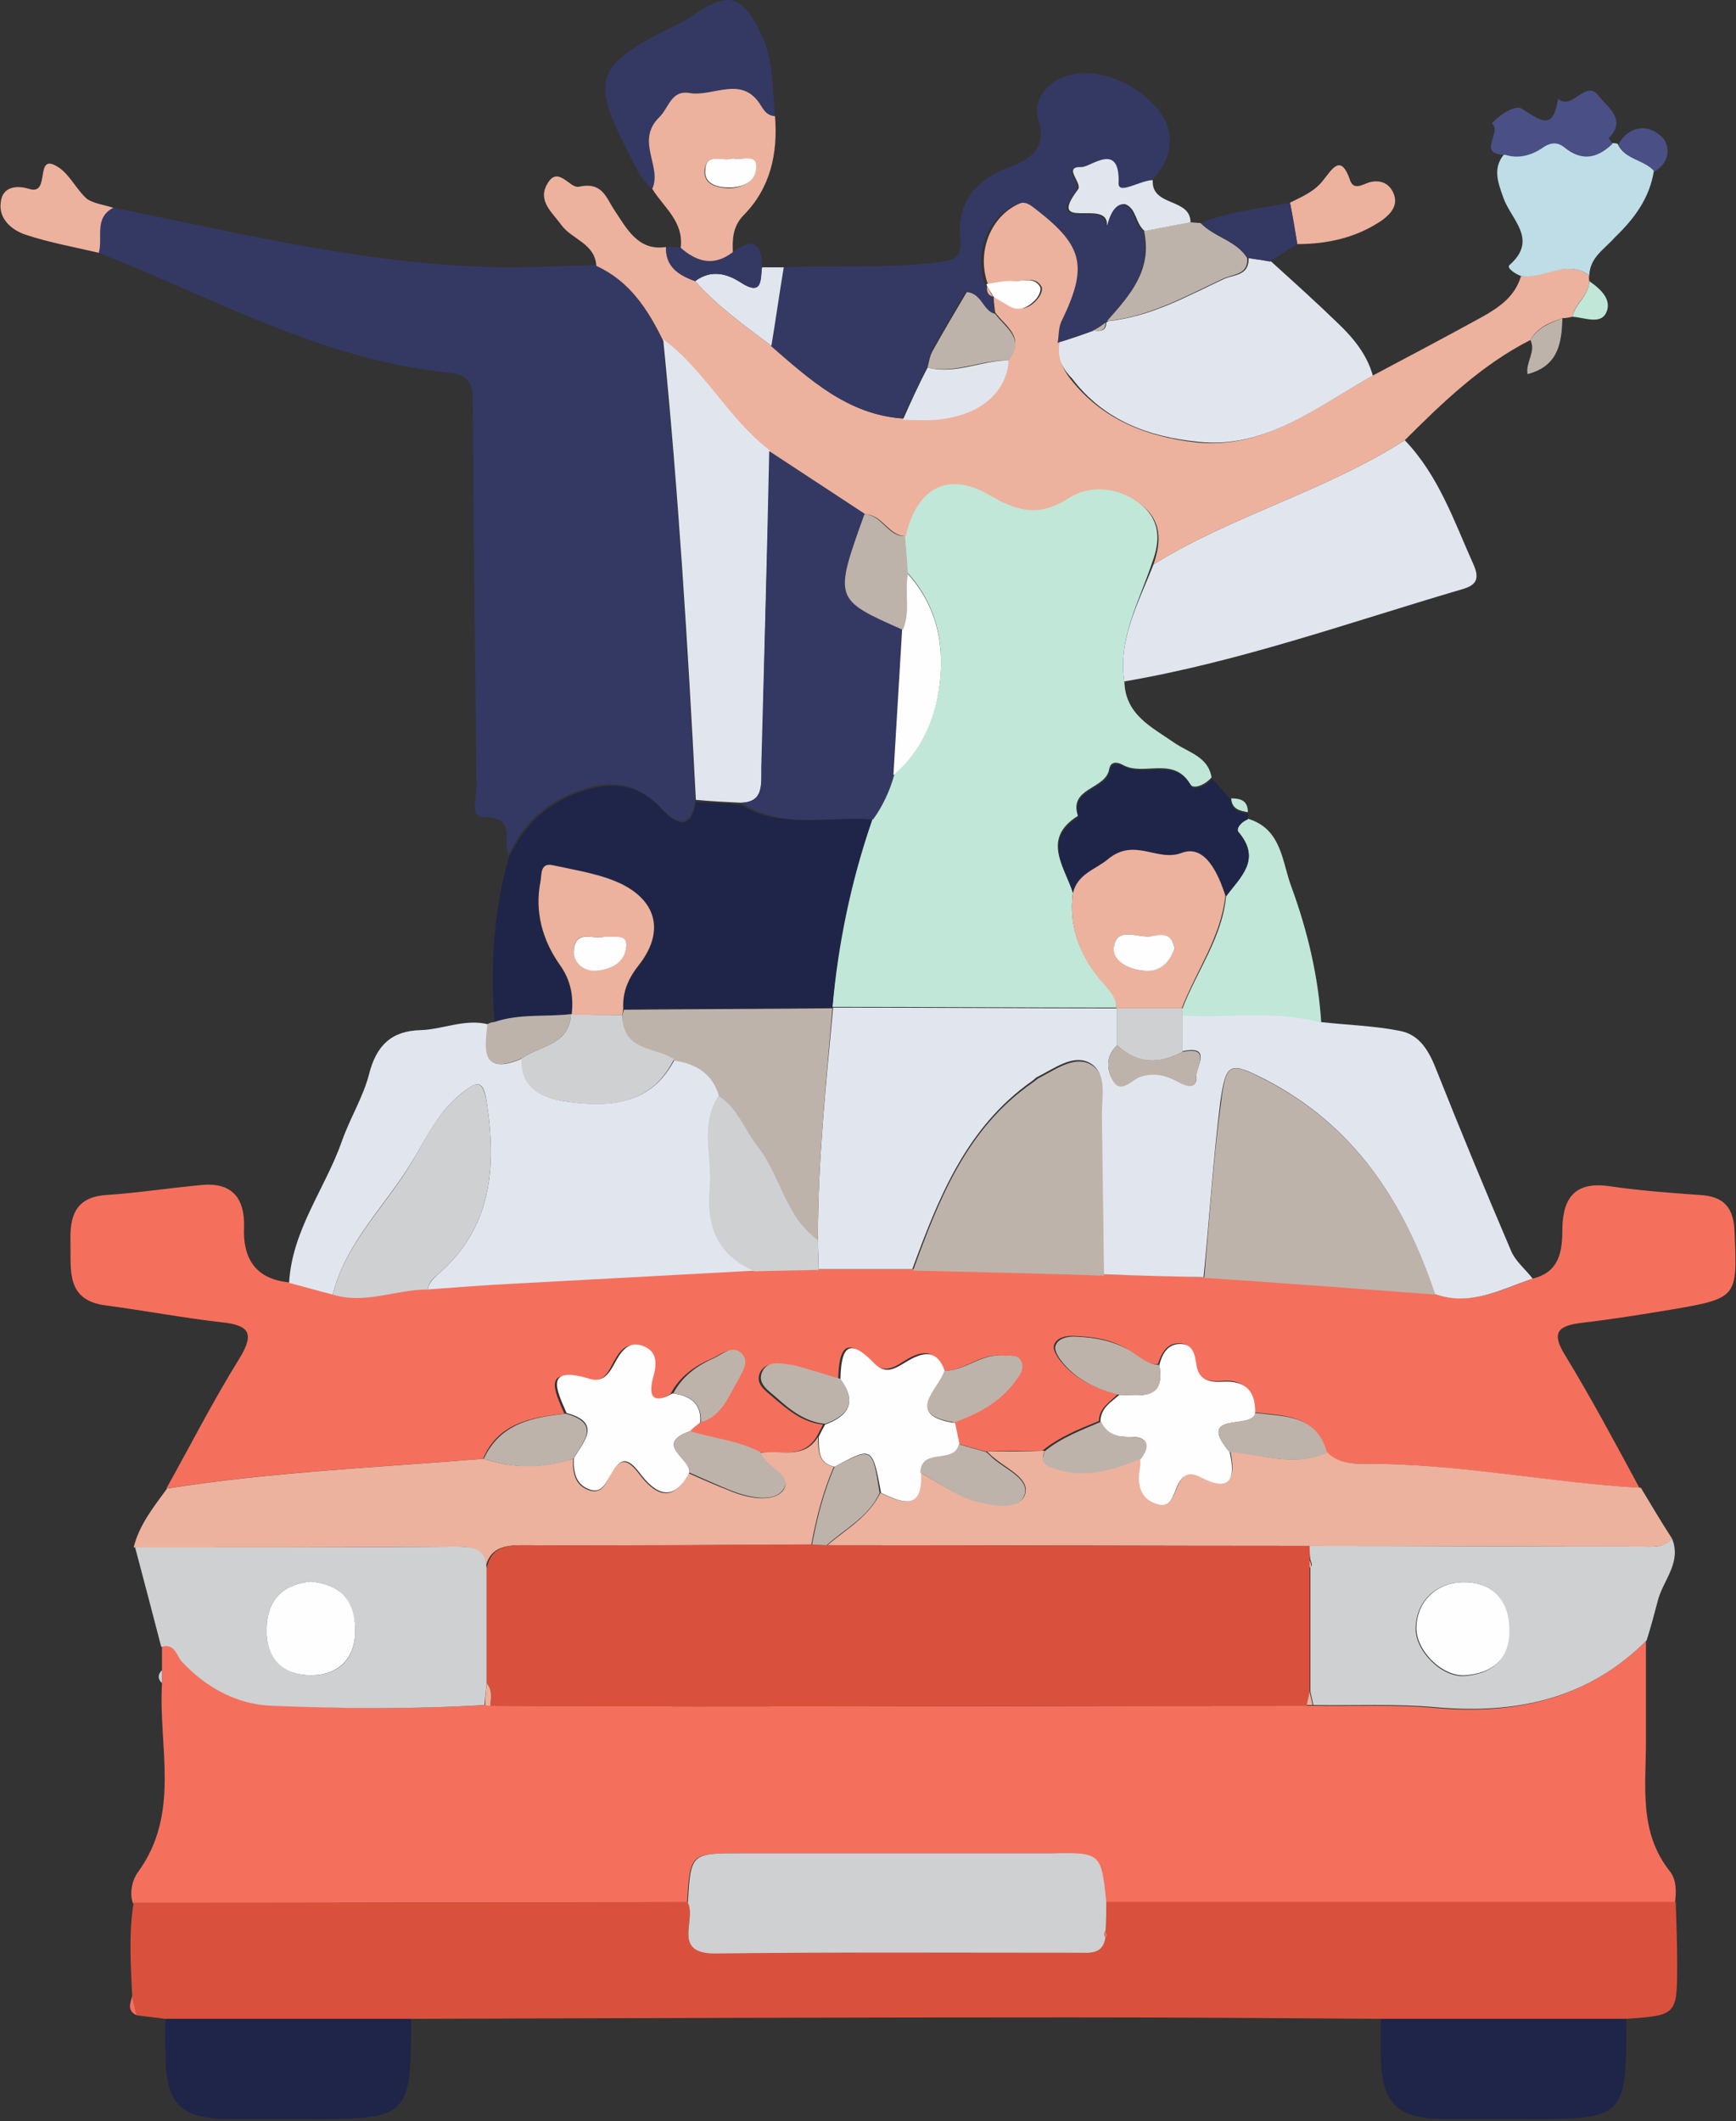 <svg width="239" height="292" viewBox="0 0 239 292" fill="none" xmlns="http://www.w3.org/2000/svg">
<rect x="0" y="0" width="239" height="292" fill="#333333" stroke="none"/>
<g clip-path="url(#clip0)">
<path d="M22.3 229.9C22.3 228.8 22.3 227.7 22.3 226.6C24.2 225.9 24.4 227.9 25.2 228.7C28.6 232.2 32.7 234.5 37.4 234.7C47.2 235.2 57 235.3 66.8 234.7C67 234.7 67.3 234.8 67.5 234.8C77 234.8 86.4 234.9 95.9 234.9C123.9 234.9 151.9 234.8 179.9 234.8H180.3H180.7C186.3 234.9 192 234.6 197.5 235.1C208.6 236.1 218.5 233.9 226.6 225.9C226.6 230.5 226.6 235.1 226.6 239.7C226.6 245.9 225.6 252.2 229.9 257.6C230.8 258.7 230.8 260.4 230.6 261.9C204.5 261.9 178.3 261.9 152.2 261.9C151.5 255.1 151.5 255.1 144.4 255.1C130.3 255.1 116.1 255.1 102 255.1C95 255.1 95 255.1 94.6 261.9C69.2 261.9 43.7 261.9 18.3 262C17.8 260.5 18.2 258.8 19 257.7C24.9 249.6 21.8 240.5 22.3 231.8C22.3 231.1 22.3 230.5 22.3 229.9Z" fill="#F5705C"/>
<path d="M211 176C214.8 175.1 215.1 172.1 215.1 169C215.2 164.6 217.1 162.6 221.7 163.3C225.8 163.9 229.9 164.2 234.1 164.5C237.4 164.7 238.7 166.3 238.8 169.6C239.2 178.5 239.2 178.7 230.5 180.2C226.3 180.9 222 181.6 217.7 182.1C214.5 182.5 213.5 183.4 215.5 186.6C219.1 192.5 222.4 198.7 225.7 204.8C213 204.1 200.4 201.4 187.6 201.5C186 201.5 183.9 201.4 182.5 199.9C181.1 194.6 176.6 194.9 172.6 194.4C172.6 191.3 171.2 189.8 168.1 190.1C166.3 190.2 164.8 189.9 164.5 187.7C164.3 186.3 164 184.9 162.3 184.9C160.6 184.9 159.9 186.3 159.4 187.8C157.8 187.8 156.7 186.7 155.5 185.9C153.2 184.4 150.6 184 148 183.9C146.9 183.8 145.4 184.1 145.1 185.2C144.9 185.9 145.7 187 146.3 187.7C148.3 190 151 191.2 153.9 191.9C152.8 193 151.3 193.8 151.3 195.6C148.6 196.7 145.8 197.8 143.5 199.7C140.9 199.7 138.2 199.7 135.6 199.8C134.3 199.4 133.1 199.1 131.8 198.7C131.6 197.7 131.4 196.7 131.2 195.8C134.5 194.6 137.5 193 139.6 190.1C140.2 189.3 140.9 188.5 140.4 187.4C139.9 186.3 138.7 186.7 137.8 186.6C134.9 186.3 132.7 188.8 129.8 188.7C128.7 185.4 126.6 186 124.4 187.4C123 188.3 121.6 189.1 120 187.5C116.2 183.5 115.5 186.1 115.4 189.8C113.2 189.2 111 188.4 108.8 188C107.4 187.8 105.6 187.3 104.7 188.8C103.8 190.5 105.5 191.5 106.5 192.4C108.5 194.1 110.5 195.8 113.3 196.1C113 196.7 112.7 197.3 112.4 197.8C110.4 201 107.2 199.5 104.5 200C101.5 198.3 98 198.1 94.8 197.1C95.3 196.7 95.8 196.3 96.2 195.9C99.1 195 100 192.3 101.2 190.1C101.8 189.1 102.8 187.5 101.8 186.5C100.5 185.1 99.1 186.6 97.8 187.1C95.5 188.1 93.5 189.6 92.3 191.9C89.7 193.4 88.9 192.4 89.6 189.8C90.1 187.8 90.2 186 88 185.3C86 184.7 85.1 186.3 84.3 187.8C83.6 189.2 82.7 190.5 80.9 189.9C74.6 188 76.3 191.4 77.7 194.6C73.1 195.1 68.6 195.9 66.5 200.8C51.9 202 37.3 202.6 22.9 204.9C26.2 199 29.3 192.9 32.9 187.1C35.2 183.4 34.2 182.4 30.4 182C25.1 181.4 19.9 180.4 14.6 179.7C9 179 9.8 174.8 9.7 171C9.6 167.5 10.3 164.8 14.6 164.5C19.1 164.2 23.5 163.5 28 163.1C32.1 162.8 33.7 165.1 33.6 168.9C33.4 173.1 35.1 176 39.6 176.5C41.6 177 43.6 177.6 45.6 178.1C50 179.5 54.3 177.4 58.7 177.4C62.7 177.1 66.6 176.8 70.6 176.6C81.7 176 92.8 175.4 103.8 174.8C106.7 174.8 109.7 174.7 112.6 174.7C116.9 174.7 121.2 174.7 125.5 174.7C134.3 174.9 143 175.1 151.8 175.4C156.4 175.5 161 175.6 165.6 175.8C176.2 176.5 186.8 177.3 197.4 178C202.5 179.9 206.7 177.5 211 176Z" fill="#F5705C"/>
<path d="M152.3 261.8C178.4 261.8 204.6 261.8 230.7 261.8C230.8 264.6 230.9 267.4 230.9 270.2C230.9 277.4 230.9 277.4 223.9 277.9C212.6 277.9 201.4 277.9 190.1 277.9C176 277.8 161.9 277.7 147.7 277.7C117.3 277.7 86.9 277.8 56.5 277.9C45.2 277.9 34 277.9 22.7 277.9C21.4 277.7 20.1 277.6 18.8 277.4C18.6 276.5 18.4 275.7 18.2 274.8C18 270.5 17.7 266.2 18.4 261.9C43.8 261.9 69.3 261.9 94.7 261.8C95.9 264.2 92.4 268.9 98.6 268.8C115.2 268.6 131.8 268.7 148.4 268.7C150 268.7 151.8 269 152.2 266.6C152.3 266.5 152.4 266.4 152.4 266.3C152.4 266.1 152.2 265.9 152.2 265.7C152.2 264.5 152.2 263.2 152.3 261.8Z" fill="#D9513C"/>
<path d="M15.6 28.6C33.6 32.2 51.5 36.7 70.1 36.8C74.1 36.8 78 36.6 82 36.5C86.6 38.6 89.1 42.5 91.2 46.8C93.4 67.9 94.6 89 95.7 110.2C95.1 114.4 92.8 113.2 91.1 111.3C87.5 107.4 83.6 107.3 79 109.1C74.7 110.8 71.9 113.7 70 117.7C69.2 115.8 71.1 112.5 66.7 112.5C64.6 112.5 65.6 109.8 65.6 108.3C65.4 90.9 65.2 73.4 65.1 56C65.1 53.6 65.2 51.6 61.8 51.3C44.5 49.6 29.4 41 13.6 34.8C14.2 32.7 12.9 30 15.6 28.6Z" fill="#343963"/>
<path d="M154.8 93.8C154.9 98.4 158.6 100.1 161.6 102.2C163.6 103.6 166.3 104.1 166.8 107C166 108 164.3 108.7 163.9 108C161.6 104 157.5 106.9 154.6 105.3C153.9 104.9 152.9 104.7 152.7 105.9C152.2 108.7 147.1 108.4 148.4 112.3C143.3 115.5 146.6 119.3 147.7 122.9C147.1 127.8 148.8 131.8 152 135.4C152.9 136.4 153.8 137.3 153.7 138.7C140.7 138.7 127.6 138.6 114.6 138.6C115.3 129.8 117.1 121.1 120.1 112.7C121.4 110.8 122.4 108.8 123 106.6C126.5 103.6 128.5 99.5 129.2 95.2C130.2 89.3 129.2 83.5 124.9 78.8C124.8 77.1 124.7 75.3 124.5 73.6C126.1 66.9 130.4 64.6 136.1 68C139.9 70.3 142.8 71.1 146.9 68.4C149.7 66.6 153.5 66.7 156.7 69.1C159.8 71.5 159.8 74.3 158.6 77.5C156.8 82.9 153.9 87.9 154.8 93.8Z" fill="#C1E7D8"/>
<path d="M114.7 138.7C127.7 138.7 140.8 138.8 153.8 138.8C153.8 140.5 153.8 142.2 153.8 143.9C152.1 145.4 152.4 147.5 153.3 148.8C154.4 150.5 155.8 148.5 157.1 148.1C159 147.5 160.6 148 162.3 148.9C163.4 149.5 164.9 149.9 164.7 148.1C164.6 147 167 143.8 162.8 144.7C162.8 143 162.8 141.4 162.8 139.7C169.2 140 175.6 138.9 181.9 140.7C185.5 141.1 189.2 141.2 192.7 141.9C195.5 142.4 196.8 144.8 197.8 147.4C201.1 155.7 204.5 163.9 208 172.1C208.6 173.6 210 174.7 211 176C206.6 177.5 202.4 179.9 197.5 178.1C193.3 165.4 186.4 154.9 174.2 148.6C169.3 146.1 168.8 146.2 168 151.7C167 159.7 166.5 167.8 165.7 175.8C161.1 175.7 156.5 175.6 151.9 175.4C151.8 167.9 151.7 160.5 151.6 153C151.6 150.6 152.4 147.4 149.8 146.2C147.6 145.2 145.1 147.1 142.9 148.2C142.6 148.3 142.4 148.6 142.1 148.8C133 155.2 129.2 164.9 125.6 174.7C121.3 174.7 117 174.7 112.7 174.7C112.7 173.3 112.6 171.9 112.6 170.5C112.6 159.9 113.7 149.3 114.7 138.7Z" fill="#E1E6EE"/>
<path d="M158.8 77.7C159.9 74.5 160 71.6 156.9 69.3C153.7 66.9 149.8 66.8 147.1 68.6C143 71.2 140.1 70.4 136.3 68.2C130.6 64.8 126.2 67.1 124.7 73.8C122.3 73.8 121.5 70.8 119.1 70.8C114.7 67.9 110.4 65.1 106 62.2C100.3 57.9 97.1 51.1 91.3 46.9C89.2 42.6 86.7 38.7 82.1 36.6C81.9 33.5 78.8 33 77.3 31C76.1 29.3 74 27.7 75.3 25.4C76.8 22.6 78.4 26 79.7 25.7C83 25 83.4 27.2 84.7 29.1C86.3 31.5 87.9 34.6 91.7 34C91.6 36.8 93.5 37.9 95.7 38.7C98.8 42.2 102.5 44.8 106.2 47.6C111.5 52.2 116.7 57.1 124.3 57.6C125.8 57.6 127.2 57.8 128.7 57.6C134.8 57.1 138.5 54 138.9 49.4C141.2 46.4 138.4 44.9 137 43C136.9 42.2 136.8 41.5 136.8 40.7C137.5 41.1 138.2 41.6 138.9 42C140.5 42.9 141.8 42.4 142.8 41.2C143.2 40.8 143.6 39.9 143.4 39.5C142.6 38 141.1 38.7 139.9 38.7C138.6 38.7 137.3 39 136 39.1C134.4 34.7 136.4 29.7 140.4 28C141.6 27.5 142.2 28 143 28.7C149.7 33.8 150.3 36.7 146.5 44.2C146.1 45 146.2 46.1 146 47.1C145.6 49 146.2 50.7 147.4 52.2C151.8 57.8 157.9 60.1 164.6 60.9C174.2 61.9 181.2 56 188.8 51.8C193.9 49.1 199 46.4 204.1 43.6C206.4 42.3 208.6 40.8 209.4 38C212.5 38.4 215.6 35.6 218.8 37.9C218.7 38.2 218.8 38.5 218.8 38.7C218.8 40.7 216.8 41.7 216.5 43.6C216 43.7 215.6 43.8 215.1 43.8C213.4 44.4 211.7 45 210.7 46.8C204 50.2 198.6 55.4 193.4 60.6C182.5 67.6 169.8 70.9 158.8 77.7Z" fill="#ECB29E"/>
<path d="M45.8 178.2C43.8 177.7 41.8 177.1 39.8 176.6C40.2 169.3 44.8 163.6 47.1 157C48.2 153.9 50 151 50.8 147.9C51.8 143.9 53.9 141.9 57.9 141.8C61 141.7 64 140.2 67.2 141C66.8 144.6 66.4 148.1 71.9 145.7C71.8 149.8 74.6 151.1 77.8 151.6C85.7 152.8 90.2 151 92.9 145.8C95.9 146.3 98.2 147.6 99.1 150.7C96.3 154.7 98.2 159.1 97.8 163.4C97.3 168.7 98.9 172.7 104 174.9C92.9 175.5 81.8 176.1 70.8 176.7C66.8 176.9 62.9 177.2 58.9 177.5C59 176.6 59.6 176.1 60.2 175.5C67.7 169.1 68.4 160.7 67 151.7C66.5 148.1 65.3 149.1 63.3 150.7C60.5 153 58.9 156.2 57.2 159.1C53.5 165.6 47.7 170.7 45.8 178.2Z" fill="#E1E6EE"/>
<path d="M120.1 112.8C117.2 121.2 115.4 129.8 114.6 138.7H114.5C104.9 138.8 95.4 138.8 85.8 138.9C85.7 136.6 86.5 134.8 87.9 133C91.4 128.6 90.6 124.2 85.6 121.8C82.7 120.4 79.3 119.9 76.1 119.2C74.2 118.8 74.6 120.6 74.4 121.5C73.5 125.6 74.7 129.5 77 132.8C78.5 135 79 137.3 78.7 139.8C75.2 140.1 71.5 139.6 68.1 140.9C67.5 133.1 67.9 125.4 70.1 117.9C72.1 113.9 74.8 111 79.1 109.3C83.7 107.5 87.6 107.5 91.2 111.5C92.9 113.3 95.2 114.6 95.8 110.4C97.9 110.5 99.9 110.6 102 110.8C107.6 114.2 114 112.3 120.1 112.8Z" fill="#1F2548"/>
<path d="M182.7 199.9C184.1 201.4 186.2 201.5 187.8 201.5C200.6 201.4 213.2 204.1 225.9 204.8C227.3 207.1 228.7 209.5 230.2 211.8C229.1 213.1 227.5 212.9 226 212.9C210.8 212.9 195.5 212.8 180.3 212.8C158.1 212.8 136 212.7 113.9 212.7C116.5 210.5 119.6 208.8 121.2 205.5C124.3 207 127.1 207.9 126.7 202.7C129.1 204 131.5 205.8 134.1 206.5C136.3 207.1 140 207.9 141 206C142.1 203.7 138.8 202.3 137 200.8C136.6 200.5 136.3 200.2 135.9 199.8C138.5 199.8 141.2 199.8 143.8 199.7C143.5 200.7 143.3 201.3 144.7 201.9C149.1 203.6 153.1 202.4 157.1 200.7C157.1 201.2 157 201.7 157 202.2C156.7 204.2 157 206 159 206.8C161.4 207.8 161.6 205.5 162.3 204.2C163.1 202.7 164 202.5 165.5 203.3C169.6 205.3 170.1 203.2 169.4 199.8C173.8 200.2 178.2 202 182.7 199.9Z" fill="#ECB29E"/>
<path d="M23 204.9C37.5 202.6 52.1 202 66.6 200.8C70.7 202.2 74.8 202.1 78.9 200.8C78.8 202.8 79.2 204.6 81.3 205.2C83 205.6 83.5 204 84.1 202.9C85.4 200.6 86.4 200.8 88 202.9C90.1 205.7 92.6 207.1 94.8 202.8C96.6 203.6 98.4 204.4 100.2 205.1C102.7 206.2 106.2 206.9 107.7 205.3C109.5 203.2 105.3 202.1 104.7 200C107.4 199.5 110.7 201 112.6 197.8C112.7 199.5 112.5 201.4 114.8 201.9C113.3 205.3 112.4 208.9 111.7 212.6C98.4 212.7 85.2 212.8 71.9 212.7C69.3 212.7 67.4 213.1 66.8 215.9C66.7 212.8 64.5 212.9 62.2 212.9C47.6 213 33 213 18.4 213C19.2 209.8 21.2 207.4 23 204.9Z" fill="#ECB29E"/>
<path d="M136.7 40.8C136.8 41.6 136.9 42.3 136.9 43.1C135.2 42.7 135.1 40.3 133 40.1C131.4 42.7 129.8 45.4 128.3 48.2C127.9 48.9 127.9 49.8 127.6 50.5C126.5 52.9 125.3 55.2 124.2 57.6C116.6 57 111.4 52.2 106.1 47.6C106.7 44 107.2 40.4 107.8 36.8C114.9 36.5 122 37 129.1 36.1C131.5 35.8 132.5 35.5 132.2 32.7C131.7 27.7 134.6 24.6 139 23C142.2 21.8 144.2 20.1 142.9 16.3C142.5 15 142.9 13.7 143.7 12.6C146.6 8.9 153 9.3 157.9 13.5C161.9 16.9 162.1 21.2 158.5 24.9C156.8 24.9 153.7 27.1 153.8 25.3C154 19.5 150 23.1 148.7 23.1C146 23 148.9 25.3 148.2 26.2C143.7 32 152.1 27.5 152.2 30.9C152.2 32.1 152.5 28.1 154.7 28.2C156.3 28.7 156.1 30.9 157.4 31.9C158.6 37.2 155.4 40.7 152.3 44.3L152 44.5C151.4 44.9 150.9 45.3 150.3 45.6C148.7 46.1 147.2 46.6 145.6 47.2C145.8 46.2 145.7 45.2 146.1 44.3C149.8 36.7 149.2 33.9 142.6 28.8C141.8 28.2 141.2 27.6 140 28.1C136 29.8 134 34.8 135.6 39.2L135.7 39.5C135.8 40.1 136 40.7 136.7 40.8Z" fill="#343963"/>
<path d="M180.3 212.8C195.5 212.8 210.8 212.9 226 212.9C227.5 212.9 229 213.1 230.2 211.8C231.5 215 229.1 217.4 228.3 220.1C227.8 222 227.3 223.9 226.7 225.8C218.6 233.9 208.7 236 197.6 235C192 234.5 186.4 234.8 180.8 234.7C180.7 234.1 180.5 233.4 180.4 232.8C180.4 227.1 180.4 221.4 180.4 215.7C180.5 215.6 180.6 215.5 180.6 215.4C180.6 215.2 180.5 215 180.4 214.7C180.3 214.1 180.3 213.5 180.3 212.8ZM201.8 217.8C197.8 217.7 195 220.3 194.9 224.1C194.8 227.2 198.5 231 201.7 230.7C205.1 230.4 207.6 228.8 207.7 224.8C207.9 220.5 205.7 217.9 201.8 217.8Z" fill="#CFD0D2"/>
<path d="M158.8 77.7C169.8 70.9 182.5 67.6 193.4 60.6C198.1 65.5 200.2 71.8 202.9 77.8C203.9 80.1 202.8 80.7 201 81.2C185.7 85.7 170.6 91.1 154.8 93.8C153.9 87.9 156.8 82.9 158.8 77.7Z" fill="#E1E6EE"/>
<path d="M18.6 213C33.2 213 47.8 213 62.4 212.9C64.7 212.9 66.8 212.8 67 215.9C67 221.2 67 226.4 67 231.7C66.9 232.7 66.8 233.7 66.7 234.7C56.9 235.3 47.1 235.2 37.3 234.8C32.6 234.6 28.4 232.3 25.1 228.8C24.3 228 24.1 226.1 22.2 226.7C21 222.1 19.8 217.5 18.6 213ZM42.8 217.7C38.9 218.1 36.8 220.2 36.7 224.2C36.6 228.4 39.1 230.6 42.8 230.6C46.5 230.6 49 228.5 48.9 224.2C48.7 220.1 46.7 218.1 42.8 217.7Z" fill="#CFD0D2"/>
<path d="M145.9 47.1C147.5 46.6 149 46.1 150.6 45.5C151.5 45.6 152.3 45.6 152.3 44.4L152.6 44.2C158.4 43.6 163.4 40.8 168.5 38.4C169.8 37.8 172 38 171.9 35.5C172.9 35.7 173.9 35.8 175 36C178.1 38.8 181.2 41.6 184.2 44.5C186.3 46.5 188.2 48.8 189 51.7C181.4 55.9 174.3 61.9 164.8 60.8C158 60.1 151.9 57.8 147.6 52.1C146.1 50.6 145.5 49 145.9 47.1Z" fill="#E1E6EE"/>
<path d="M22.8 277.9C34.1 277.9 45.3 277.9 56.6 277.9C56.6 291.5 56.3 291.7 42.6 291.7C39 291.7 35.3 291.7 31.7 291.7C24.9 291.7 22.8 289.6 22.8 282.9C22.7 281.2 22.7 279.6 22.8 277.9Z" fill="#1F2548"/>
<path d="M190.1 277.9C201.4 277.9 212.6 277.9 223.9 277.9C223.9 291.6 223.8 291.7 210 291.7C206.4 291.7 202.7 291.7 199.1 291.7C192.3 291.7 190.2 289.6 190.1 282.9C190.1 281.2 190.1 279.6 190.1 277.9Z" fill="#1F2548"/>
<path d="M181.9 140.8C175.6 139 169.2 140.2 162.8 139.8C162.8 139.5 162.8 139.1 162.8 138.8C164.8 133.6 168.3 129 168.8 123.3C170.8 120.7 173.7 118.3 170.5 114.5C170.1 114 170.9 113 171.8 112.7C176.5 114.1 176.5 118.7 177.8 122.1C180 128.1 181.5 134.4 181.9 140.8Z" fill="#C1E7D8"/>
<path d="M171.8 112.8C170.9 113.1 170.1 114.1 170.5 114.6C173.7 118.3 170.8 120.7 168.8 123.4C167.8 120.3 166 116.3 162.8 117.5C159.4 118.8 156.3 115.2 152.6 118.4C150.9 119.8 148.4 120.4 147.8 123.1C146.7 119.5 143.4 115.7 148.5 112.5C147.2 108.6 152.3 108.8 152.8 106.1C153 104.9 154 105.1 154.7 105.5C157.6 107.1 161.7 104.2 164 108.2C164.4 109 166.1 108.2 166.9 107.2C167.8 108.2 168.6 109.1 169.5 110.1C169.5 111.6 170.7 111.8 171.8 112C171.8 112.1 171.8 112.5 171.8 112.8Z" fill="#1F2548"/>
<path d="M89.8 26C88.2 24.7 87.4 22.8 86.5 21C81.3 10.9 82 9 92.2 3.9C93.4 3.3 94.6 2.7 95.7 1.9C100.3 -1.1 102.1 -0.7 104.6 4.3C106.5 7.9 106.3 12 106.7 16C105.8 16 105.3 15.4 104.8 14.6C102.2 10.2 98.2 13.4 94.9 12.8C92.5 12.4 92.1 14.9 90.8 16.1C87.4 19.4 91.3 22.9 89.8 26Z" fill="#343963"/>
<path d="M89.8 26C91.2 22.9 87.4 19.4 90.8 16.1C92.1 14.8 92.4 12.4 94.9 12.8C98.2 13.4 102.2 10.2 104.8 14.6C105.3 15.4 105.7 15.9 106.7 16C107.1 21.1 106.1 25.9 102.3 29.7C100.9 31.2 100.8 32.9 100.9 34.8C98.3 36.8 96 36.2 93.7 34.2C94.2 30.5 91.4 28.6 89.8 26ZM100.9 21.8C99.6 22.3 97.2 20.9 97 23.5C96.9 25.3 98.5 25.8 100.1 25.9C102.1 26 104 25 104 23.1C104.1 21.1 102.1 22.1 100.9 21.8Z" fill="#ECB29E"/>
<path d="M218.8 37.9C215.6 35.6 212.6 38.5 209.4 38C208.6 37.7 207.4 36.9 207.8 36.5C211.8 33 208.1 30.3 207 27.3C206.3 25.3 205.4 23.2 207.1 21.2C209 21.8 210.7 21.4 212.2 20.3C213.3 19.5 214.3 19.4 215.3 20.2C217.5 22 219.5 21.9 221.9 19.7C222.2 19.7 222.4 19.7 222.7 19.8C223.7 22 226.3 21.9 227.7 23.5C227.1 27.3 225 30.1 222.3 32.7C220.9 34.3 218.9 35.4 218.8 37.9Z" fill="#BEDDE7"/>
<path d="M171.7 35.5C171.9 37.9 169.7 37.7 168.3 38.4C163.2 40.8 158.2 43.6 152.4 44.2C155.5 40.7 158.7 37.2 157.5 31.8C159.6 31.4 161.7 31 163.8 30.6C164.3 30.6 164.8 30.7 165.3 30.7C167.2 32.7 170.2 33.1 171.7 35.5Z" fill="#BEB3AA"/>
<path d="M222 19.8C219.7 22 217.6 22.1 215.4 20.3C214.4 19.5 213.4 19.6 212.3 20.4C210.8 21.4 209 21.9 207.2 21.3C203.2 21.3 206.9 18.1 205.4 17C206.5 15.7 208.6 14.5 209.4 14.9C211.9 16.4 213.8 18.3 214.5 13.6C216.5 15.3 218.3 10.8 220.1 13.2C221.3 14.8 224 16.4 221.5 19C221.4 19 221.8 19.5 222 19.8Z" fill="#4A5085"/>
<path d="M15.6 28.6C12.9 30 14.2 32.7 13.6 34.8C10.2 34 6.8 33.4 3.5 32.3C1.7 31.7 -0.2 30.2 0.1 27.9C0.3 25.6 2.4 25.5 4 26C7.1 27 4.6 20.8 8 23C9.6 24 10.5 26.1 12 27.4C12.9 28 14.3 28.2 15.6 28.6Z" fill="#ECB29E"/>
<path d="M177.6 27.9C179.2 27.1 180.9 26.4 182.1 24.9C183.4 23.3 184.6 21 185.9 24.9C186.4 26.2 187.6 25.4 188.5 25.1C190 24.7 191.2 25.2 191.8 26.5C192.6 28.2 191.5 29.4 190.3 30.3C186.8 32.7 182.8 33.6 178.6 33.6C178.3 31.7 178 29.8 177.6 27.9Z" fill="#ECB29E"/>
<path d="M163.9 30.6C161.8 31 159.7 31.4 157.6 31.8C156.3 30.8 156.5 28.7 154.9 28.1C152.7 27.9 152.4 32 152.4 30.8C152.3 27.4 144 31.9 148.4 26.1C149.1 25.2 146.2 22.9 148.9 23C150.2 23 154.2 19.4 154 25.2C153.9 26.9 157 24.8 158.7 24.8C158.5 28.5 163.9 27.2 163.9 30.6Z" fill="#E1E6EE"/>
<path d="M177.6 27.9C177.9 29.8 178.3 31.7 178.6 33.6C177.3 34.4 176 35.2 174.8 36C173.8 35.8 172.8 35.7 171.7 35.5C170.2 33.1 167.2 32.6 165.3 30.7C169.3 29.1 173.5 28.7 177.6 27.9Z" fill="#343963"/>
<path d="M107.9 36.8C107.3 40.4 106.8 44 106.2 47.6C102.5 44.8 98.8 42.2 95.7 38.7C97.9 37.1 100 37.6 102 38.9C104.9 40.8 104.7 38.5 104.9 36.8C105.9 36.8 106.9 36.8 107.9 36.8Z" fill="#E1E6EE"/>
<path d="M68 140.7C71.5 139.5 75.1 140 78.6 139.6C78.4 143.9 74.3 143.9 71.8 145.7C66.2 148.1 66.7 144.5 67.1 141C67.4 140.8 67.7 140.7 68 140.7Z" fill="#BEB3AA"/>
<path d="M104.9 36.8C104.7 38.6 105 40.8 102 38.9C100 37.6 97.8 37.1 95.7 38.7C93.5 37.9 91.6 36.7 91.7 34C92.4 34 93 34 93.7 34.1C96 36.1 98.3 36.7 100.9 34.7C103.7 32.6 104.9 33.5 104.9 36.8Z" fill="#343963"/>
<path d="M227.8 23.6C226.4 22 223.8 22 222.8 19.9C224.2 17.3 226.8 17.1 228.5 18.6C229.9 19.6 230.2 22.2 227.8 23.6Z" fill="#4A5085"/>
<path d="M210.7 46.8C211.7 45.1 213.3 44.5 215.1 43.8C215 47.3 214.5 50.4 210.3 51.5C210 49.9 211.5 48.4 210.7 46.8Z" fill="#BEB3AA"/>
<path d="M216.5 43.6C216.8 41.8 218.8 40.7 218.8 38.7C220.4 39.8 222 41.3 221.1 43.1C220.3 44.7 218.1 43.7 216.5 43.6Z" fill="#C1E7D8"/>
<path d="M171.8 111.8C170.7 111.6 169.6 111.4 169.5 109.9C170.8 109.9 171.8 110.2 171.8 111.8Z" fill="#C1E7D8"/>
<path d="M18.2 274.8C18.4 275.7 18.6 276.5 18.8 277.4C17.5 276.8 17.9 275.8 18.2 274.8Z" fill="#F5705C"/>
<path d="M22.3 229.9C22.3 230.5 22.3 231.1 22.3 231.7C21.7 231.1 21.7 230.5 22.3 229.9Z" fill="#CFD0D2"/>
<path d="M67 231.7C67 226.4 67 221.2 67 215.9C67.6 213 69.5 212.7 72.1 212.7C85.4 212.8 98.6 212.6 111.9 212.6C112.6 212.6 113.2 212.7 113.9 212.7C136 212.7 158.2 212.8 180.3 212.8C180.3 213.5 180.3 214.1 180.3 214.8C180.3 215.1 180.3 215.4 180.3 215.8C180.3 221.5 180.3 227.2 180.3 232.9C180.2 233.5 180 234.1 179.9 234.8C151.9 234.8 123.9 234.9 95.9 234.9C86.4 234.9 77 234.9 67.5 234.8C67.6 233.7 67.8 232.6 67 231.7Z" fill="#D9513C"/>
<path d="M152.3 261.8C152.3 263.1 152.3 264.5 152.2 265.8C152 266.1 152 266.4 152.2 266.7C151.8 269.1 150 268.8 148.4 268.8C131.8 268.8 115.2 268.7 98.6 268.9C92.4 269 95.9 264.3 94.7 261.9C95.1 255.1 95.1 255.1 102.1 255.1C116.2 255.1 130.4 255.1 144.5 255.1C151.6 255 151.6 255 152.3 261.8Z" fill="#CFD0D2"/>
<path d="M67 231.7C67.8 232.6 67.6 233.7 67.5 234.8C67.3 234.8 67 234.8 66.8 234.7C66.8 233.7 66.9 232.7 67 231.7Z" fill="#ECB29E"/>
<path d="M179.9 234.7C180 234.1 180.2 233.5 180.3 232.8C180.4 233.4 180.6 234.1 180.7 234.7H180.3H179.9Z" fill="#ECB29E"/>
<path d="M165.8 175.9C166.5 167.8 167 159.8 168.1 151.8C168.8 146.2 169.3 146.1 174.3 148.7C186.5 155 193.4 165.6 197.6 178.2C187 177.4 176.4 176.6 165.8 175.9Z" fill="#BEB3AA"/>
<path d="M125.7 174.9C129.3 165 133.1 155.3 142.2 149C142.5 148.8 142.7 148.6 143 148.4C145.2 147.3 147.7 145.4 149.9 146.4C152.5 147.6 151.7 150.7 151.7 153.2C151.8 160.7 151.9 168.1 152 175.6C143.2 175.3 134.5 175.1 125.7 174.9Z" fill="#BEB3AA"/>
<path d="M45.8 178.2C47.7 170.7 53.6 165.6 57.2 159.1C58.9 156.1 60.5 153 63.3 150.7C65.3 149.1 66.4 148.1 67 151.7C68.4 160.7 67.7 169.1 60.2 175.5C59.5 176.1 59 176.6 58.9 177.5C54.5 177.5 50.2 179.6 45.8 178.2Z" fill="#CFD0D2"/>
<path d="M94.9 202.7C92.7 207 90.2 205.6 88.1 202.8C86.5 200.7 85.5 200.5 84.2 202.8C83.5 203.9 83 205.5 81.4 205.1C79.3 204.5 78.9 202.7 79 200.7C80.5 198.3 82.8 195.8 78 194.5C76.6 191.3 74.9 187.9 81.2 189.8C83 190.4 83.9 189 84.6 187.7C85.4 186.2 86.4 184.6 88.3 185.2C90.5 185.9 90.5 187.6 89.9 189.7C89.2 192.3 90 193.3 92.6 191.8C94.9 192.1 96.6 193.1 96.4 195.8C95.9 196.2 95.4 196.6 95 197C89.9 198.8 95.2 200.8 94.9 202.7Z" fill="#FEFEFE"/>
<path d="M169.3 199.9C170.1 203.4 169.5 205.5 165.4 203.4C163.9 202.6 163 202.8 162.2 204.3C161.5 205.7 161.3 207.9 158.9 206.9C156.9 206.1 156.6 204.2 156.9 202.3C157 201.8 157 201.3 157 200.8C158.4 198.9 158 197.7 155.5 197.8C153.7 197.8 152.3 197.5 151.5 195.7C151.5 193.8 153 193 154.1 192C156.9 192 160.5 192.9 159.6 187.9C160 186.4 160.7 185 162.5 185C164.2 185 164.5 186.4 164.7 187.8C165 190 166.5 190.3 168.3 190.2C171.5 190 172.9 191.5 172.8 194.6C172.4 196.8 164.5 194.2 169.3 199.9Z" fill="#FEFEFE"/>
<path d="M114.9 201.9C112.5 201.4 112.8 199.5 112.7 197.8C113 197.2 113.3 196.6 113.6 196.1C116.9 194.9 118 192.9 115.7 189.9C115.8 186.2 116.4 183.6 120.3 187.6C121.9 189.3 123.2 188.4 124.7 187.5C127 186.1 129 185.6 130.1 188.8C129.3 191.4 124.4 194.8 131.5 195.9C131.7 196.9 131.9 197.9 132.1 198.8C131.5 201.7 126.9 199.2 126.8 202.7C127.1 207.9 124.4 207 121.3 205.5C120.1 199.1 120.1 199.1 114.9 201.9Z" fill="#FEFEFE"/>
<path d="M103.9 175C98.8 172.8 97.2 168.9 97.7 163.5C98.1 159.3 96.2 154.8 99 150.8C101.6 152.5 102.5 155.4 104.3 157.7C107.5 161.7 108.1 167.4 112.6 170.6C112.6 172 112.7 173.4 112.7 174.8C109.8 174.9 106.9 174.9 103.9 175Z" fill="#CFD0D2"/>
<path d="M94.9 202.7C95.1 200.8 89.9 198.8 95 197C98.2 198 101.7 198.3 104.7 199.9C105.4 202 109.5 203.1 107.7 205.2C106.3 206.9 102.8 206.1 100.2 205C98.5 204.3 96.7 203.5 94.9 202.7Z" fill="#BEB3AA"/>
<path d="M159.6 187.9C160.5 192.9 157 192 154.1 192C151.2 191.3 148.5 190.1 146.5 187.8C145.9 187.1 145.1 186 145.3 185.3C145.6 184.2 147.1 183.9 148.2 184C150.8 184.1 153.4 184.6 155.7 186C156.9 186.8 158 187.8 159.6 187.9Z" fill="#BEB3AA"/>
<path d="M131.4 195.8C124.4 194.7 129.2 191.3 130 188.7C132.9 188.7 135.1 186.3 138 186.6C138.9 186.7 140.1 186.3 140.6 187.4C141.1 188.4 140.4 189.3 139.8 190.1C137.7 193 134.7 194.6 131.4 195.8Z" fill="#BEB3AA"/>
<path d="M77.9 194.6C82.7 195.9 80.4 198.4 78.9 200.8C74.8 202.2 70.7 202.2 66.6 200.8C68.9 195.9 73.3 195.1 77.9 194.6Z" fill="#BEB3AA"/>
<path d="M126.7 202.7C126.8 199.2 131.4 201.6 132 198.8C133.3 199.2 134.5 199.5 135.8 199.9C136.2 200.2 136.5 200.6 136.9 200.9C138.7 202.4 142.1 203.8 140.9 206.1C139.9 208 136.2 207.2 134 206.6C131.4 205.8 129.1 204 126.7 202.7Z" fill="#BEB3AA"/>
<path d="M169.3 199.9C164.5 194.2 172.4 196.8 172.8 194.5C176.8 195 181.3 194.7 182.7 200C178.2 202 173.8 200.2 169.3 199.9Z" fill="#BEB3AA"/>
<path d="M115.7 189.8C118 192.9 116.9 194.8 113.6 196C110.8 195.7 108.8 194.1 106.8 192.3C105.8 191.4 104.1 190.4 105 188.7C105.8 187.2 107.7 187.7 109.1 187.9C111.3 188.4 113.5 189.2 115.7 189.8Z" fill="#BEB3AA"/>
<path d="M151.6 195.7C152.4 197.4 153.8 197.8 155.6 197.8C158 197.8 158.5 198.9 157.1 200.8C153.1 202.4 149.1 203.7 144.7 202C143.3 201.5 143.5 200.8 143.8 199.8C146.1 197.9 148.8 196.9 151.6 195.7Z" fill="#BEB3AA"/>
<path d="M96.5 195.8C96.6 193.1 95 192.1 92.7 191.8C93.9 189.5 95.9 188 98.2 187C99.5 186.4 100.9 185 102.2 186.4C103.2 187.5 102.1 189 101.6 190C100.3 192.2 99.4 194.9 96.5 195.8Z" fill="#BEB3AA"/>
<path d="M152.2 266.7C152 266.4 152 266.1 152.2 265.8C152.3 266 152.4 266.2 152.4 266.4C152.4 266.5 152.3 266.6 152.2 266.7Z" fill="#F5705C"/>
<path d="M102 110.5C99.9 110.4 97.9 110.3 95.8 110.1C94.7 88.9 93.4 67.8 91.3 46.7C97.1 51 100.3 57.7 106 62C105.6 76.6 105.2 91.2 104.9 105.7C104.7 108 105.2 110.4 102 110.5Z" fill="#E1E6EE"/>
<path d="M102 110.5C105.3 110.4 104.8 107.9 104.8 105.8C105.2 91.2 105.6 76.6 105.9 62.1C110.3 65 114.6 67.8 119 70.7C114.8 82.4 114.8 82.4 124.3 86.6C123.9 93.3 123.5 100 123.1 106.7C122.5 108.9 121.5 111 120.2 112.8C114 112.3 107.6 114.2 102 110.5Z" fill="#343963"/>
<path d="M147.7 123C148.3 120.3 150.8 119.7 152.5 118.3C156.2 115.2 159.3 118.7 162.7 117.4C165.9 116.2 167.7 120.2 168.7 123.3C168.1 129 164.7 133.6 162.7 138.8C159.7 138.8 156.7 138.8 153.7 138.8C153.7 137.4 152.8 136.4 152 135.5C148.8 131.9 147.1 127.9 147.7 123ZM161.7 130.6C161.5 128.3 159.6 128.8 158.4 128.9C156.7 129.1 153.9 127.6 153.4 130.1C153 132.1 155.2 133.4 157.3 133.6C159.5 133.8 160.9 132.6 161.7 130.6Z" fill="#ECB29E"/>
<path d="M123 106.7C123.4 100 123.8 93.3 124.2 86.6C125.3 84.1 124.5 81.5 124.9 78.9C129.2 83.6 130.2 89.4 129.2 95.3C128.5 99.6 126.5 103.7 123 106.7Z" fill="#FEFEFE"/>
<path d="M125 79C124.5 81.5 125.4 84.2 124.3 86.7C114.8 82.5 114.8 82.5 119 70.8C121.4 70.8 122.2 73.9 124.6 73.8C124.7 75.5 124.9 77.2 125 79Z" fill="#BEB3AA"/>
<path d="M112.6 170.7C108.1 167.5 107.5 161.8 104.3 157.8C102.5 155.5 101.6 152.6 99 150.9C98.1 147.8 95.8 146.4 92.8 146C90.2 144.3 85.5 144.8 85.7 139.9C85.7 139.6 85.8 139.3 85.9 139C95.5 138.9 105 138.9 114.6 138.8C113.7 149.3 112.6 159.9 112.6 170.7Z" fill="#BEB3AA"/>
<path d="M153.8 138.8C156.8 138.8 159.8 138.8 162.8 138.8C162.8 139.1 162.8 139.5 162.8 139.8C162.8 141.5 162.8 143.1 162.8 144.8C159.6 146.5 156.6 146.5 153.8 143.9C153.8 142.2 153.8 140.5 153.8 138.8Z" fill="#CFD0D2"/>
<path d="M153.8 143.9C156.6 146.4 159.6 146.5 162.8 144.8C166.9 143.9 164.6 147.1 164.7 148.2C164.8 150 163.4 149.6 162.3 149C160.7 148.1 159 147.6 157.1 148.2C155.8 148.6 154.4 150.6 153.3 148.9C152.4 147.5 152.1 145.4 153.8 143.9Z" fill="#BEB3AA"/>
<path d="M127.7 50.6C127.9 49.8 128 49 128.4 48.3C129.9 45.6 131.5 42.9 133.1 40.2C135.2 40.4 135.3 42.8 137 43.2C138.4 45.1 141.2 46.6 138.9 49.6C135.1 49.5 131.5 51.5 127.7 50.6Z" fill="#BEB3AA"/>
<path d="M127.7 50.6C131.6 51.6 135.1 49.6 138.9 49.6C138.5 54.2 134.8 57.3 128.7 57.8C127.2 57.9 125.8 57.8 124.3 57.8C125.4 55.3 126.5 52.9 127.7 50.6Z" fill="#E1E6EE"/>
<path d="M135.9 39.4L135.8 39.1C137.1 38.9 138.4 38.6 139.7 38.7C140.9 38.7 142.4 38.1 143.2 39.5C143.4 39.9 143 40.8 142.6 41.2C141.5 42.4 140.2 43 138.7 42C138 41.6 137.3 41.2 136.6 40.7H136.7C136.5 40.4 136.2 39.9 135.9 39.4Z" fill="#FEFEFE"/>
<path d="M85.7 139.7C85.6 144.7 90.2 144.1 92.8 145.8C90.2 151 85.6 152.9 77.7 151.6C74.4 151.1 71.6 149.7 71.8 145.7C74.3 143.9 78.4 143.9 78.6 139.6C81 139.7 83.3 139.7 85.7 139.7Z" fill="#CFD0D2"/>
<path d="M85.7 139.7C83.4 139.7 81 139.7 78.7 139.7C79 137.1 78.6 134.9 77 132.7C74.7 129.4 73.6 125.5 74.4 121.4C74.6 120.5 74.3 118.7 76.1 119.1C79.3 119.8 82.7 120.3 85.6 121.7C90.6 124.2 91.4 128.5 87.9 132.9C86.5 134.7 85.7 136.5 85.8 138.8C85.8 139.1 85.7 139.4 85.7 139.7ZM83.3 128.9C81.9 129.5 79.3 127.8 79 130.6C78.8 132.3 80.2 133.7 82.2 133.5C84.1 133.4 85.9 132.4 86.2 130.4C86.4 128.3 84.4 129.3 83.3 128.9Z" fill="#ECB29E"/>
<path d="M114.9 201.9C120.1 199.2 120.1 199.2 121.1 205.5C119.6 208.8 116.4 210.4 113.8 212.7C113.1 212.7 112.5 212.6 111.8 212.6C112.5 208.9 113.4 205.3 114.9 201.9Z" fill="#BEB3AA"/>
<path d="M152.2 44.4C152.2 45.6 151.4 45.6 150.5 45.5C151.1 45.2 151.7 44.8 152.2 44.4Z" fill="#BEB3AA"/>
<path d="M135.9 39.4C136.2 39.9 136.4 40.4 136.7 40.8C136 40.7 135.8 40.1 135.9 39.4Z" fill="#ECB29E"/>
<path d="M201.8 217.8C205.7 217.9 207.9 220.5 207.8 224.7C207.7 228.7 205.2 230.3 201.8 230.6C198.6 230.9 194.9 227.2 195 224C195.1 220.3 197.9 217.7 201.8 217.8Z" fill="#FEFEFE"/>
<path d="M180.3 215.8C180.3 215.5 180.3 215.2 180.3 214.8C180.4 215 180.5 215.2 180.5 215.5C180.5 215.6 180.4 215.7 180.3 215.8Z" fill="#ECB29E"/>
<path d="M42.8 217.7C46.7 218.1 48.8 220.1 48.9 224.2C49 228.4 46.5 230.6 42.8 230.6C39.1 230.6 36.6 228.5 36.7 224.2C36.8 220.2 38.9 218.1 42.8 217.7Z" fill="#FEFEFE"/>
<path d="M100.9 21.8C102.1 22.1 104.2 21.1 104.1 23C104.1 25 102.2 25.9 100.2 25.8C98.6 25.8 96.9 25.2 97.1 23.4C97.2 20.9 99.6 22.3 100.9 21.8Z" fill="#FEFEFE"/>
<path d="M161.7 130.6C160.9 132.7 159.5 133.9 157.3 133.6C155.2 133.4 152.9 132.1 153.4 130.1C153.9 127.6 156.7 129.1 158.4 128.9C159.6 128.7 161.4 128.2 161.7 130.6Z" fill="#FEFEFE"/>
<path d="M83.3 128.9C84.5 129.2 86.5 128.3 86.2 130.5C85.9 132.5 84.2 133.4 82.2 133.6C80.2 133.8 78.8 132.3 79 130.7C79.3 127.8 81.9 129.5 83.3 128.9Z" fill="#FEFEFE"/>
</g>
<defs>
<clipPath id="clip0">
<rect width="239" height="291.7" fill="white"/>
</clipPath>
</defs>
</svg>

